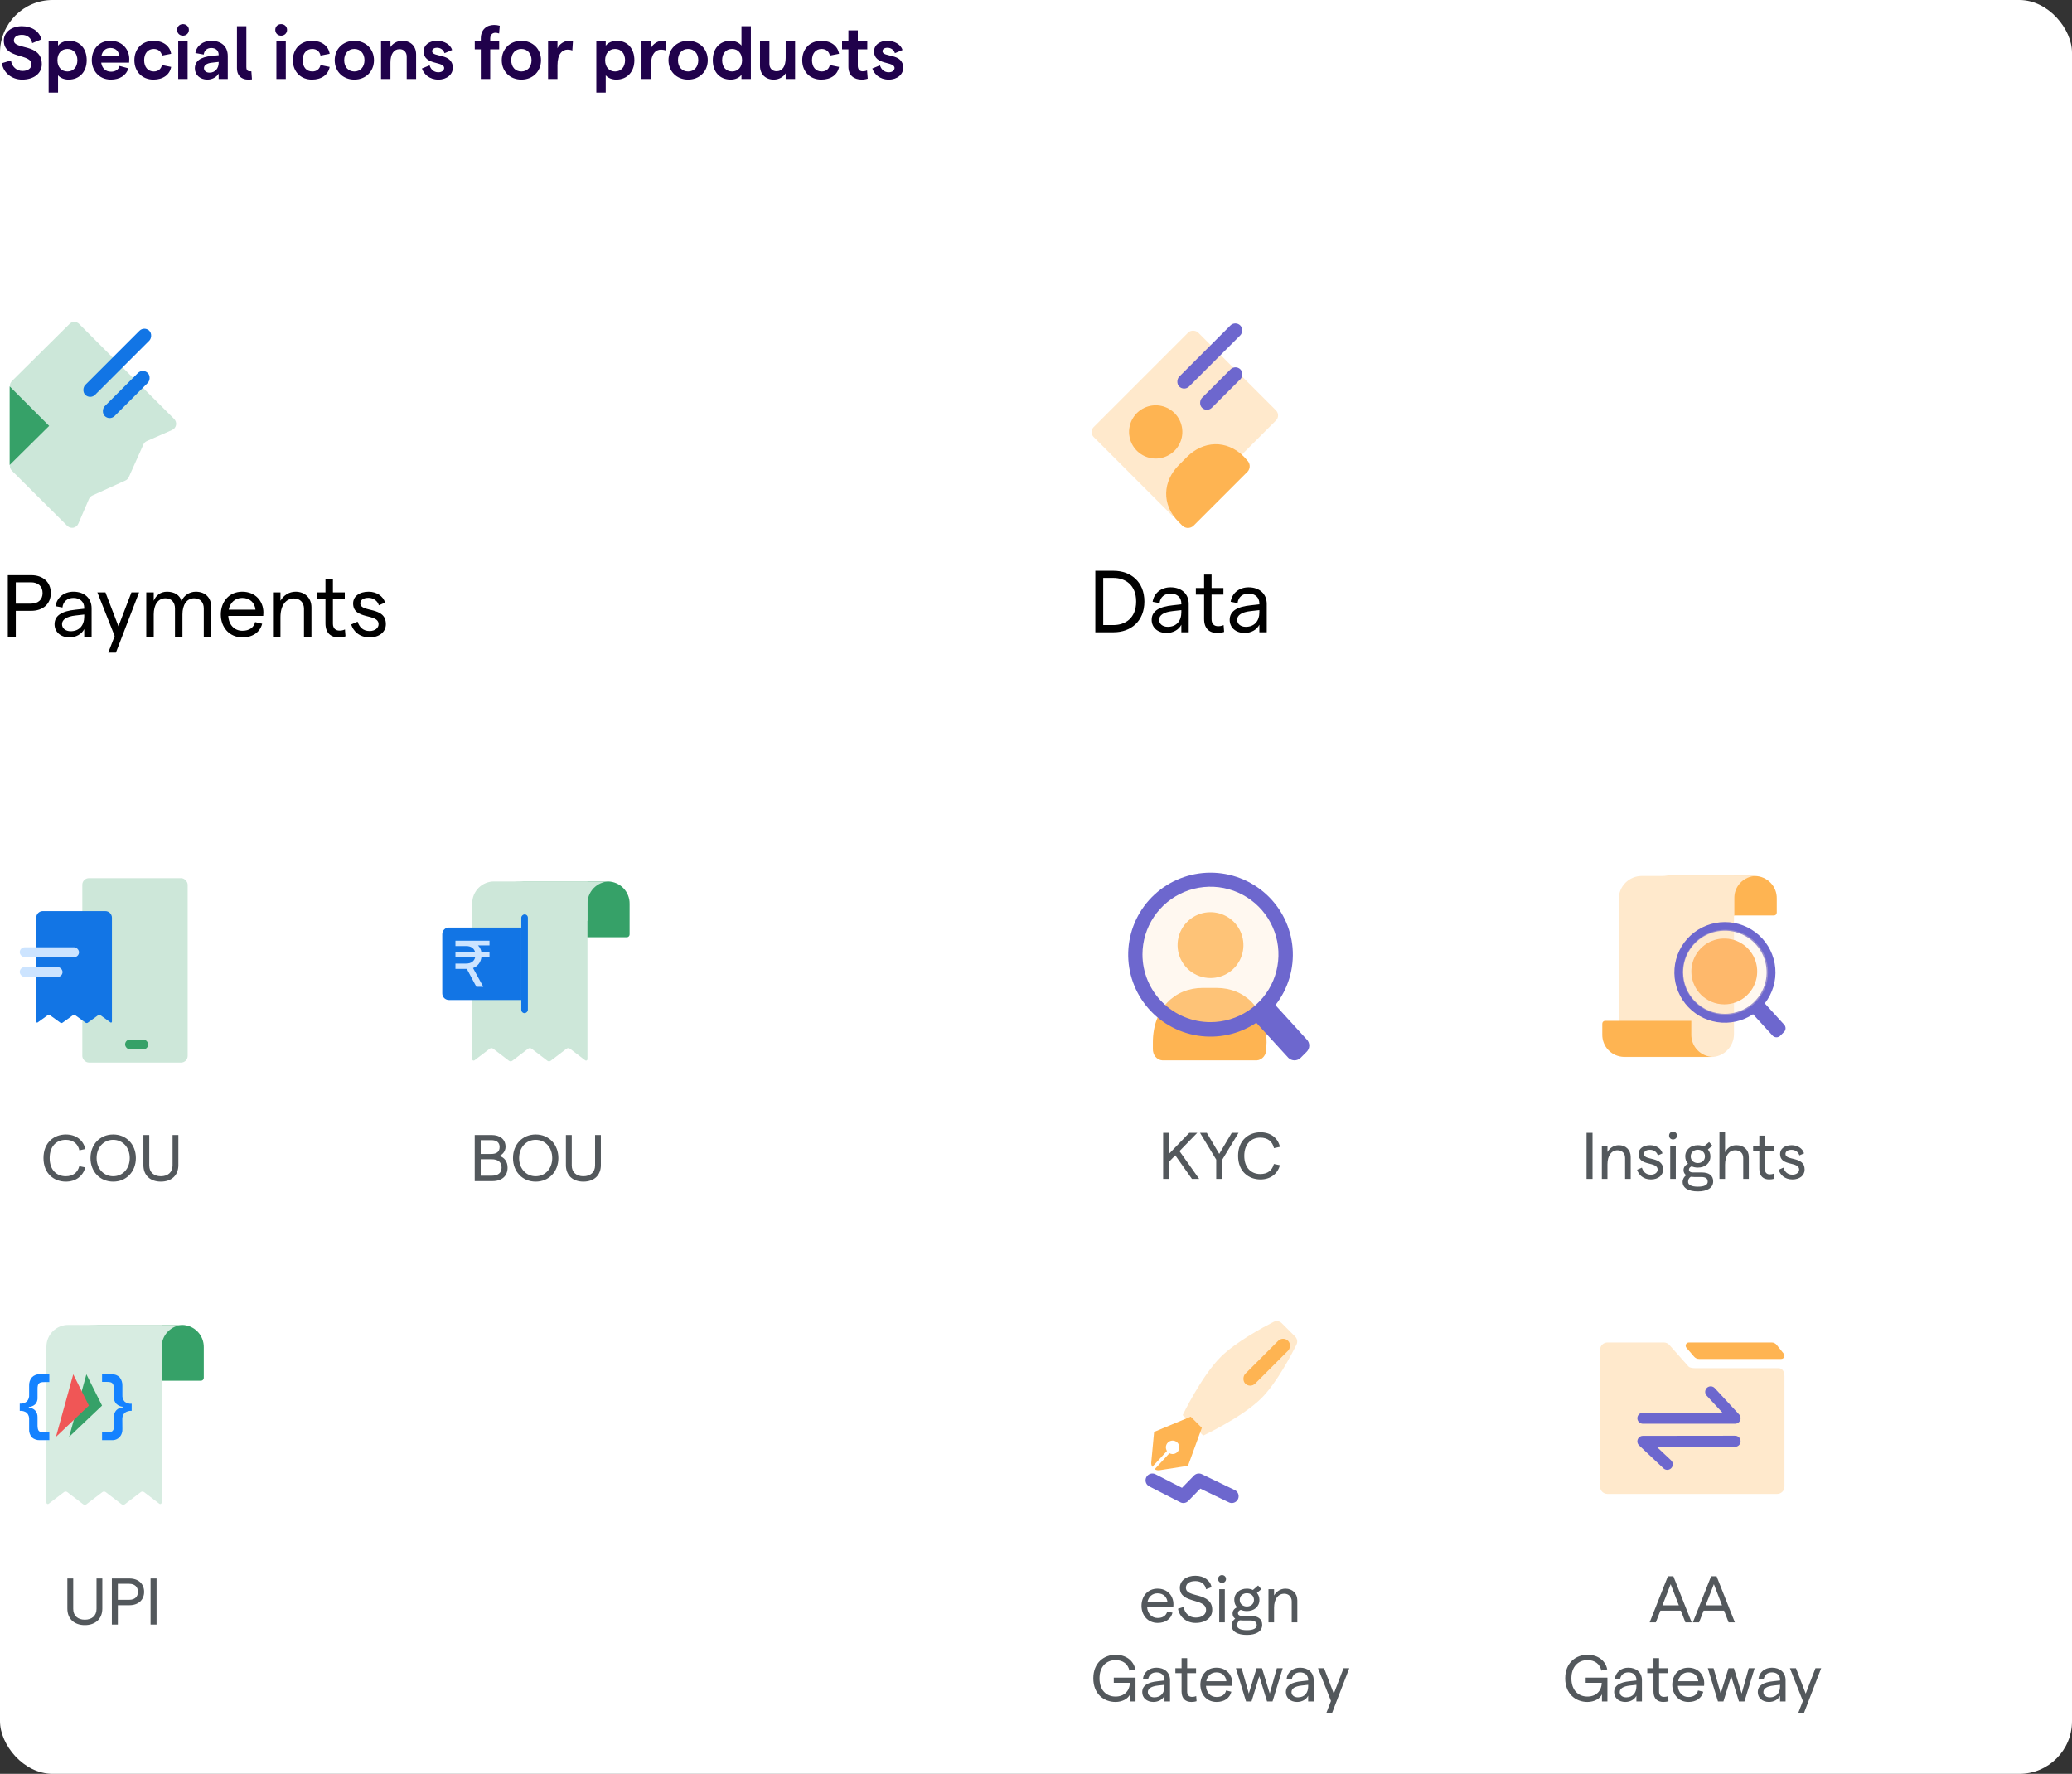 <svg width="472" height="404" viewBox="0 0 472 404" fill="none" xmlns="http://www.w3.org/2000/svg">
<rect x="0" y="0" width="472" height="404" fill="#333333" stroke="none"/>
<g clip-path="url(#clip0_429_18363)">
<rect width="472" height="404" rx="12" fill="white"/>
<path d="M5.032 18.136C2.686 18.136 0.731 16.555 0.442 14.396L2.499 13.767C2.686 15.195 3.791 16.164 5.117 16.164C6.358 16.164 7.174 15.569 7.174 14.668C7.174 12.101 0.867 13.546 0.867 9.228C0.867 7.324 2.652 5.964 4.998 5.964C7.259 5.964 9.044 7.171 9.418 8.973L7.344 9.823C7.106 8.667 6.239 7.936 4.998 7.936C3.859 7.936 3.162 8.429 3.162 9.228C3.162 11.387 9.52 9.789 9.52 14.617C9.52 16.725 7.718 18.136 5.032 18.136ZM11.081 21.094V9.432H13.223V10.418C13.699 9.755 14.634 9.296 15.773 9.296C18.238 9.296 19.751 11.098 19.751 13.716C19.751 16.334 18.136 18.136 15.62 18.136C14.634 18.136 13.716 17.762 13.223 17.15V21.094H11.081ZM15.365 16.283C16.725 16.283 17.626 15.263 17.626 13.716C17.626 12.169 16.725 11.149 15.365 11.149C13.988 11.149 13.087 12.169 13.087 13.716C13.087 15.263 13.988 16.283 15.365 16.283ZM29.449 13.427C29.449 13.733 29.432 14.107 29.415 14.277H23.057C23.244 15.569 24.077 16.334 25.301 16.334C26.304 16.334 27.018 15.858 27.239 15.025L29.245 15.569C28.769 17.184 27.273 18.136 25.267 18.136C22.428 18.136 20.915 15.943 20.915 13.716C20.915 11.489 22.309 9.296 25.148 9.296C28.038 9.296 29.449 11.438 29.449 13.427ZM23.108 12.713H27.154C27.052 11.693 26.389 10.928 25.148 10.928C24.094 10.928 23.346 11.557 23.108 12.713ZM34.962 18.136C32.395 18.136 30.61 16.334 30.61 13.716C30.61 11.098 32.395 9.296 34.962 9.296C37.155 9.296 38.702 10.435 38.991 12.254L36.9 12.662C36.747 11.761 36.033 11.149 35.03 11.149C33.704 11.149 32.837 12.152 32.837 13.716C32.837 15.28 33.704 16.283 35.03 16.283C36.033 16.283 36.696 15.739 36.9 14.821L38.991 15.246C38.668 17.048 37.121 18.136 34.962 18.136ZM41.669 8.123C40.904 8.123 40.343 7.545 40.343 6.797C40.343 6.066 40.904 5.488 41.669 5.488C42.452 5.488 43.029 6.066 43.029 6.797C43.029 7.545 42.452 8.123 41.669 8.123ZM40.599 18V9.432H42.74V18H40.599ZM48.113 9.296C50.357 9.296 51.887 10.503 51.887 12.781V18H49.813V16.759C49.337 17.592 48.3 18.136 47.246 18.136C45.563 18.136 44.39 17.048 44.39 15.586C44.39 13.903 45.665 13.002 48.215 12.73L49.813 12.577V12.492C49.813 11.523 49.15 10.928 48.113 10.928C47.178 10.928 46.515 11.506 46.413 12.424L44.509 12.084C44.781 10.384 46.294 9.296 48.113 9.296ZM47.722 16.555C49.048 16.555 49.813 15.552 49.813 14.294V14.107L48.181 14.294C47.042 14.43 46.464 14.906 46.464 15.518C46.464 16.113 46.94 16.555 47.722 16.555ZM57.396 18.085C55.492 18.374 53.979 17.626 53.979 15.518V5.964H56.121V15.246C56.121 16.215 56.563 16.266 57.26 16.249L57.396 18.085ZM64.032 8.123C63.267 8.123 62.706 7.545 62.706 6.797C62.706 6.066 63.267 5.488 64.032 5.488C64.814 5.488 65.392 6.066 65.392 6.797C65.392 7.545 64.814 8.123 64.032 8.123ZM62.961 18V9.432H65.103V18H62.961ZM71.071 18.136C68.504 18.136 66.719 16.334 66.719 13.716C66.719 11.098 68.504 9.296 71.071 9.296C73.264 9.296 74.811 10.435 75.1 12.254L73.009 12.662C72.856 11.761 72.142 11.149 71.139 11.149C69.813 11.149 68.946 12.152 68.946 13.716C68.946 15.28 69.813 16.283 71.139 16.283C72.142 16.283 72.805 15.739 73.009 14.821L75.1 15.246C74.777 17.048 73.23 18.136 71.071 18.136ZM80.719 18.136C78.118 18.136 76.248 16.266 76.248 13.716C76.248 11.166 78.118 9.296 80.719 9.296C83.32 9.296 85.19 11.166 85.19 13.716C85.19 16.266 83.32 18.136 80.719 18.136ZM80.719 16.283C82.096 16.283 83.031 15.246 83.031 13.716C83.031 12.186 82.096 11.149 80.719 11.149C79.325 11.149 78.407 12.186 78.407 13.716C78.407 15.246 79.325 16.283 80.719 16.283ZM86.801 18V9.432H88.943V10.724C89.487 9.891 90.456 9.296 91.663 9.296C93.533 9.296 94.791 10.52 94.791 12.39V18H92.649V12.9C92.649 11.897 92.02 11.2 91.017 11.2C89.708 11.2 88.943 12.322 88.943 14.243V18H86.801ZM99.853 18.136C97.779 18.136 96.538 16.861 96.113 15.603L97.864 14.889C98.119 15.756 98.782 16.47 99.853 16.47C100.652 16.47 101.179 16.045 101.179 15.501C101.179 13.886 96.504 14.94 96.504 11.693C96.504 10.35 97.677 9.296 99.547 9.296C101.213 9.296 102.624 10.146 102.998 11.387L101.264 12.118C101.026 11.302 100.278 10.877 99.581 10.877C98.901 10.877 98.442 11.166 98.442 11.659C98.442 13.172 103.151 11.965 103.151 15.467C103.151 16.946 101.825 18.136 99.853 18.136ZM109.529 18V11.234H108.152V9.432H109.529V8.769C109.529 6.763 110.821 5.675 112.555 5.675C112.997 5.675 113.439 5.743 113.847 5.862L113.694 7.63C113.405 7.511 113.116 7.46 112.844 7.46C112.13 7.46 111.671 7.97 111.671 8.769V9.432H113.711V11.234H111.671V18H109.529ZM118.77 18.136C116.169 18.136 114.299 16.266 114.299 13.716C114.299 11.166 116.169 9.296 118.77 9.296C121.371 9.296 123.241 11.166 123.241 13.716C123.241 16.266 121.371 18.136 118.77 18.136ZM118.77 16.283C120.147 16.283 121.082 15.246 121.082 13.716C121.082 12.186 120.147 11.149 118.77 11.149C117.376 11.149 116.458 12.186 116.458 13.716C116.458 15.246 117.376 16.283 118.77 16.283ZM130.376 11.506C130.07 11.37 129.662 11.302 129.288 11.302C128.081 11.302 126.993 12.305 126.993 14.855V18H124.851V9.432H126.993V10.996C127.418 10.027 128.54 9.296 129.577 9.296C129.883 9.296 130.257 9.347 130.512 9.432L130.376 11.506ZM135.842 21.094V9.432H137.984V10.418C138.46 9.755 139.395 9.296 140.534 9.296C142.999 9.296 144.512 11.098 144.512 13.716C144.512 16.334 142.897 18.136 140.381 18.136C139.395 18.136 138.477 17.762 137.984 17.15V21.094H135.842ZM140.126 16.283C141.486 16.283 142.387 15.263 142.387 13.716C142.387 12.169 141.486 11.149 140.126 11.149C138.749 11.149 137.848 12.169 137.848 13.716C137.848 15.263 138.749 16.283 140.126 16.283ZM151.66 11.506C151.354 11.37 150.946 11.302 150.572 11.302C149.365 11.302 148.277 12.305 148.277 14.855V18H146.135V9.432H148.277V10.996C148.702 10.027 149.824 9.296 150.861 9.296C151.167 9.296 151.541 9.347 151.796 9.432L151.66 11.506ZM156.754 18.136C154.153 18.136 152.283 16.266 152.283 13.716C152.283 11.166 154.153 9.296 156.754 9.296C159.355 9.296 161.225 11.166 161.225 13.716C161.225 16.266 159.355 18.136 156.754 18.136ZM156.754 16.283C158.131 16.283 159.066 15.246 159.066 13.716C159.066 12.186 158.131 11.149 156.754 11.149C155.36 11.149 154.442 12.186 154.442 13.716C154.442 15.246 155.36 16.283 156.754 16.283ZM166.457 18.136C163.89 18.136 162.377 16.334 162.377 13.716C162.377 11.098 163.89 9.296 166.423 9.296C167.494 9.296 168.412 9.738 168.905 10.384V5.964H171.047V18H168.905V17.014C168.48 17.694 167.528 18.136 166.457 18.136ZM166.763 16.283C168.14 16.283 169.041 15.263 169.041 13.716C169.041 12.169 168.14 11.149 166.763 11.149C165.403 11.149 164.502 12.169 164.502 13.716C164.502 15.263 165.403 16.283 166.763 16.283ZM181.119 9.432V18H178.977V16.708C178.433 17.541 177.464 18.136 176.257 18.136C174.404 18.136 173.129 16.912 173.129 15.042V9.432H175.271V14.532C175.271 15.535 175.9 16.232 176.903 16.232C178.229 16.232 178.977 15.11 178.977 13.189V9.432H181.119ZM187.099 18.136C184.532 18.136 182.747 16.334 182.747 13.716C182.747 11.098 184.532 9.296 187.099 9.296C189.292 9.296 190.839 10.435 191.128 12.254L189.037 12.662C188.884 11.761 188.17 11.149 187.167 11.149C185.841 11.149 184.974 12.152 184.974 13.716C184.974 15.28 185.841 16.283 187.167 16.283C188.17 16.283 188.833 15.739 189.037 14.821L191.128 15.246C190.805 17.048 189.258 18.136 187.099 18.136ZM197.669 17.915C197.244 18.068 196.785 18.136 196.292 18.136C194.558 18.136 193.266 17.201 193.266 15.195V11.234H191.821V9.432H193.266V6.916H195.408V9.432H197.567V11.234H195.408V14.991C195.408 15.807 195.85 16.249 196.513 16.249C196.836 16.249 197.21 16.198 197.516 16.045L197.669 17.915ZM202.451 18.136C200.377 18.136 199.136 16.861 198.711 15.603L200.462 14.889C200.717 15.756 201.38 16.47 202.451 16.47C203.25 16.47 203.777 16.045 203.777 15.501C203.777 13.886 199.102 14.94 199.102 11.693C199.102 10.35 200.275 9.296 202.145 9.296C203.811 9.296 205.222 10.146 205.596 11.387L203.862 12.118C203.624 11.302 202.876 10.877 202.179 10.877C201.499 10.877 201.04 11.166 201.04 11.659C201.04 13.172 205.749 11.965 205.749 15.467C205.749 16.946 204.423 18.136 202.451 18.136Z" fill="#20014B"/>
<g clip-path="url(#clip1_429_18363)">
<path d="M2.706 107.203C2.414 106.913 2.25 106.519 2.25 106.107L2.25 87.894C2.25 87.482 2.415 87.087 2.707 86.796L15.842 73.77C16.446 73.17 17.422 73.172 18.024 73.774L39.673 95.424C40.443 96.193 40.198 97.497 39.201 97.933L33.457 100.45C33.105 100.605 32.823 100.885 32.666 101.235L29.344 108.66C29.19 109.004 28.915 109.28 28.571 109.436L21.05 112.848C20.7 113.007 20.421 113.29 20.269 113.643L17.836 119.278C17.403 120.28 16.098 120.531 15.325 119.762L2.706 107.203Z" fill="#36A168" fill-opacity="0.25"/>
<g style="mix-blend-mode:multiply">
<path d="M2.202 97.653L2.202 87.999L11.202 96.999L2.202 105.903L2.202 97.653Z" fill="#36A168"/>
</g>
<g style="mix-blend-mode:multiply">
<rect x="32.891" y="74.205" width="3.175" height="20.64" rx="1.588" transform="rotate(45 32.891 74.205)" fill="#1275E5"/>
</g>
<g style="mix-blend-mode:multiply">
<rect x="32.538" y="83.83" width="3.175" height="13.86" rx="1.588" transform="rotate(45 32.538 83.83)" fill="#1275E5"/>
</g>
</g>
<path d="M1.78 145H3.6V139.12H7.1C9.82 139.12 11.58 137.52 11.58 135.06C11.58 132.6 9.82 131 7.1 131H1.78V145ZM3.6 137.48V132.62H7.04C8.7 132.62 9.7 133.54 9.7 135.06C9.7 136.58 8.7 137.48 7.04 137.48H3.6ZM16.73 134.76C14.61 134.76 12.95 136.06 12.65 138.06L14.23 138.36C14.37 137 15.35 136.18 16.73 136.18C18.21 136.18 19.19 137.06 19.19 138.44V138.64L17.23 138.86C14.01 139.18 12.43 140.24 12.43 142.18C12.43 143.92 13.81 145.16 15.83 145.16C17.29 145.16 18.61 144.44 19.19 143.28V145H20.87V138.54C20.87 136.2 19.17 134.76 16.73 134.76ZM16.09 143.76C14.93 143.76 14.13 143.1 14.13 142.16C14.13 141.1 15.19 140.4 17.23 140.18L19.19 139.96V140.44C19.19 142.46 18.05 143.76 16.09 143.76ZM29.942 134.92L26.982 142.64L24.022 134.92H22.182L26.122 144.86L24.662 148.64H26.402L31.682 134.92H29.942ZM33.321 145H35.021V139.94C35.021 137.8 35.961 136.26 37.681 136.26C39.081 136.26 39.861 137.2 39.861 138.58V145H41.561V139.94C41.561 137.8 42.501 136.26 44.221 136.26C45.641 136.26 46.421 137.2 46.421 138.58V145H48.121V138.24C48.121 136.12 46.761 134.76 44.601 134.76C43.081 134.76 41.881 135.68 41.341 136.88C40.981 135.52 39.701 134.76 38.061 134.76C36.521 134.76 35.521 135.62 35.021 136.82V134.92H33.321V145ZM60 139.5C60 136.9 58.16 134.76 55.18 134.76C52.14 134.76 50.3 137.1 50.3 139.96C50.3 142.82 52.2 145.16 55.22 145.16C57.54 145.16 59.22 144.02 59.72 142.06L58.12 141.68C57.82 142.94 56.76 143.66 55.22 143.66C53.4 143.66 52.12 142.32 52 140.28H59.96C59.98 140.1 60 139.74 60 139.5ZM52.1 138.86C52.44 137.18 53.6 136.18 55.18 136.18C56.96 136.18 58.04 137.32 58.2 138.86H52.1ZM62.189 145H63.889V140.58C63.889 137.92 65.089 136.3 66.969 136.3C68.389 136.3 69.249 137.28 69.249 138.64V145H70.949V138.32C70.949 136.18 69.449 134.76 67.349 134.76C65.809 134.76 64.589 135.62 63.889 136.82V134.92H62.189V145ZM78.701 144.92L78.581 143.36C78.181 143.56 77.721 143.62 77.321 143.62C76.441 143.62 75.841 143.1 75.841 142.04V136.42H78.541V134.92H75.841V131.86H74.141V134.92H72.261V136.42H74.141V141.98C74.141 144.2 75.401 145.16 77.121 145.16C77.661 145.16 78.201 145.1 78.701 144.92ZM84.201 145.16C86.421 145.16 87.901 143.92 87.901 142.16C87.921 138 82.081 139.58 82.081 137.42C82.081 136.62 82.801 136.16 83.941 136.16C85.021 136.16 86.021 136.82 86.301 137.86L87.721 137.24C87.301 135.76 85.761 134.76 83.981 134.76C81.821 134.76 80.441 135.84 80.441 137.44C80.441 141.26 86.241 139.6 86.241 142.18C86.241 143 85.441 143.72 84.201 143.72C82.641 143.72 81.841 142.76 81.461 141.58L80.001 142.22C80.441 143.64 81.761 145.16 84.201 145.16Z" fill="black"/>
<rect width="48" height="48" transform="translate(1.5 197)" fill="white"/>
<rect x="18.75" y="200" width="24" height="42" rx="1.5" fill="#CDE7D9"/>
<rect x="28.5" y="236.75" width="5.25" height="2.25" rx="1.125" fill="#36A168"/>
<g style="mix-blend-mode:multiply">
<path fill-rule="evenodd" clip-rule="evenodd" d="M11.536 207.503H24C24.828 207.503 25.5 208.175 25.5 209.003V232.703C25.5 232.74 25.489 232.776 25.469 232.807C25.448 232.839 25.419 232.864 25.384 232.881C25.349 232.897 25.31 232.904 25.271 232.901C25.232 232.898 25.195 232.884 25.163 232.862L22.879 231.212C22.806 231.16 22.716 231.131 22.624 231.131C22.532 231.131 22.443 231.16 22.37 231.212L20.005 232.922C19.932 232.974 19.843 233.003 19.751 233.003C19.659 233.003 19.569 232.974 19.496 232.922L17.132 231.212C17.058 231.159 16.968 231.13 16.875 231.13C16.782 231.13 16.692 231.159 16.618 231.212L14.254 232.922C14.181 232.974 14.091 233.003 13.999 233.003C13.907 233.003 13.818 232.974 13.745 232.922L11.38 231.212C11.307 231.16 11.218 231.131 11.126 231.131C11.034 231.131 10.944 231.16 10.871 231.212L8.587 232.862C8.555 232.884 8.518 232.898 8.479 232.901C8.44 232.904 8.401 232.897 8.366 232.881C8.331 232.864 8.302 232.839 8.281 232.807C8.261 232.776 8.25 232.74 8.25 232.703V210.563C8.253 210.21 8.254 209.593 8.253 209.004C8.252 208.175 8.922 207.501 9.751 207.5C10.418 207.5 11.14 207.5 11.536 207.503Z" fill="#1275E5"/>
</g>
<rect x="4.5" y="215.75" width="13.5" height="2.25" rx="1.125" fill="#CCE4FF"/>
<rect x="4.5" y="220.25" width="9.75" height="2.25" rx="1.125" fill="#CCE4FF"/>
<path d="M15.007 269.12C12.367 269.12 9.906 267.365 9.906 263.75C9.906 260.135 12.382 258.38 15.007 258.38C17.302 258.38 18.997 259.67 19.431 261.695L18.081 261.995C17.752 260.48 16.627 259.595 14.992 259.595C12.861 259.595 11.316 261.065 11.316 263.75C11.316 266.435 12.861 267.89 14.992 267.89C16.627 267.89 17.692 267.05 18.067 265.595L19.431 265.88C18.907 267.86 17.271 269.12 15.007 269.12ZM25.79 269.12C22.79 269.12 20.614 266.87 20.614 263.75C20.614 260.63 22.79 258.38 25.79 258.38C28.774 258.38 30.95 260.63 30.95 263.75C30.95 266.87 28.774 269.12 25.79 269.12ZM25.774 267.89C27.98 267.89 29.555 266.15 29.555 263.75C29.555 261.35 27.98 259.595 25.774 259.595C23.599 259.595 22.009 261.35 22.009 263.75C22.009 266.15 23.599 267.89 25.774 267.89ZM36.642 269.12C34.257 269.12 32.667 267.71 32.667 265.37V258.5H34.002V265.445C34.002 266.975 35.052 267.89 36.642 267.89C38.247 267.89 39.312 266.975 39.312 265.445V258.5H40.632V265.37C40.632 267.71 39.042 269.12 36.642 269.12Z" fill="#53585C"/>
<g style="mix-blend-mode:multiply">
<path fill-rule="evenodd" clip-rule="evenodd" d="M123.143 205.872V213.463H142.783C142.953 213.463 143.116 213.395 143.236 213.275C143.356 213.155 143.423 212.993 143.423 212.823V205.872C143.437 205.213 143.32 204.557 143.081 203.943C142.841 203.329 142.483 202.768 142.026 202.293C141.569 201.817 141.024 201.436 140.42 201.172C139.816 200.907 139.166 200.764 138.507 200.751H118.227C118.886 200.764 119.536 200.907 120.14 201.172C120.743 201.436 121.289 201.817 121.746 202.293C122.202 202.768 122.561 203.329 122.8 203.943C123.04 204.557 123.157 205.213 123.143 205.872Z" fill="#36A168"/>
</g>
<path fill-rule="evenodd" clip-rule="evenodd" d="M133.822 205.872V209.713H113.978C113.808 209.713 113.646 209.645 113.525 209.525C113.405 209.405 113.338 209.243 113.338 209.073V205.872C113.324 205.213 113.441 204.557 113.681 203.943C113.92 203.329 114.279 202.768 114.735 202.293C115.192 201.817 115.738 201.436 116.341 201.172C116.945 200.907 117.595 200.764 118.254 200.751H138.738C138.079 200.764 137.429 200.907 136.825 201.172C136.222 201.436 135.676 201.817 135.219 202.293C134.763 202.768 134.404 203.329 134.165 203.943C133.925 204.557 133.808 205.213 133.822 205.872Z" fill="#CDE7D9"/>
<path fill-rule="evenodd" clip-rule="evenodd" d="M112.574 200.751H133.821V241.236C133.821 241.296 133.804 241.354 133.773 241.404C133.742 241.455 133.697 241.496 133.644 241.523C133.591 241.549 133.531 241.56 133.472 241.555C133.413 241.55 133.356 241.528 133.309 241.492L129.833 238.842C129.721 238.757 129.585 238.712 129.445 238.712C129.305 238.712 129.169 238.757 129.058 238.842L125.46 241.588C125.349 241.673 125.213 241.719 125.073 241.719C124.933 241.719 124.797 241.673 124.686 241.588L121.088 238.842C120.976 238.756 120.839 238.709 120.698 238.709C120.556 238.709 120.419 238.756 120.307 238.842L116.709 241.588C116.598 241.673 116.462 241.719 116.322 241.719C116.182 241.719 116.046 241.673 115.935 241.588L112.337 238.842C112.226 238.757 112.09 238.712 111.95 238.712C111.81 238.712 111.674 238.757 111.562 238.842L108.086 241.492C108.039 241.528 107.982 241.55 107.923 241.555C107.864 241.56 107.804 241.549 107.751 241.523C107.698 241.496 107.653 241.455 107.622 241.404C107.591 241.354 107.574 241.296 107.574 241.236V205.667C107.586 204.353 108.119 203.096 109.057 202.175C109.994 201.253 111.259 200.741 112.574 200.751Z" fill="#CDE7D9"/>
<g style="mix-blend-mode:multiply">
<path d="M118.75 211.25L102.25 211.25C101.422 211.25 100.75 211.922 100.75 212.75L100.75 226.25C100.75 227.078 101.422 227.75 102.25 227.75L118.75 227.75L118.75 211.25Z" fill="#1275E5"/>
</g>
<rect x="118.75" y="230.75" width="22.5" height="1.5" rx="0.75" transform="rotate(-90 118.75 230.75)" fill="#1275E5"/>
<path d="M111.505 214.25H103.75V215.465H106.195C107.335 215.465 108.055 216.02 108.25 216.935H103.75V218H108.25C108.055 218.915 107.32 219.455 106.195 219.455H103.75V220.67H106.345L108.52 224.75H110.095L107.755 220.475C108.805 220.1 109.51 219.185 109.675 218H111.505V216.935H109.675C109.585 216.29 109.33 215.75 108.88 215.315H111.505V214.25Z" fill="#CCE4FF"/>
<path d="M108.141 269V258.5H111.951C113.931 258.5 115.161 259.49 115.161 261.2C115.161 262.175 114.486 262.955 113.781 263.255C114.846 263.63 115.626 264.47 115.626 265.94C115.626 267.83 114.336 269 112.176 269H108.141ZM109.506 262.82H111.891C113.136 262.82 113.811 262.295 113.811 261.245C113.811 260.195 113.136 259.67 111.891 259.67H109.506V262.82ZM109.506 267.77H111.951C113.481 267.77 114.261 267.125 114.261 265.91C114.261 264.68 113.481 264.02 111.951 264.02H109.506V267.77ZM122.035 269.12C119.035 269.12 116.86 266.87 116.86 263.75C116.86 260.63 119.035 258.38 122.035 258.38C125.02 258.38 127.195 260.63 127.195 263.75C127.195 266.87 125.02 269.12 122.035 269.12ZM122.02 267.89C124.225 267.89 125.8 266.15 125.8 263.75C125.8 261.35 124.225 259.595 122.02 259.595C119.845 259.595 118.255 261.35 118.255 263.75C118.255 266.15 119.845 267.89 122.02 267.89ZM132.887 269.12C130.502 269.12 128.912 267.71 128.912 265.37V258.5H130.247V265.445C130.247 266.975 131.297 267.89 132.887 267.89C134.492 267.89 135.557 266.975 135.557 265.445V258.5H136.877V265.37C136.877 267.71 135.287 269.12 132.887 269.12Z" fill="#53585C"/>
<rect width="48" height="48" transform="translate(1.5 298)" fill="white"/>
<path fill-rule="evenodd" clip-rule="evenodd" d="M26.143 306.871V314.462H45.783C45.953 314.462 46.116 314.395 46.236 314.275C46.356 314.155 46.423 313.992 46.423 313.822V306.871C46.437 306.212 46.32 305.557 46.081 304.943C45.841 304.329 45.483 303.768 45.026 303.292C44.569 302.817 44.024 302.436 43.42 302.171C42.816 301.906 42.166 301.763 41.507 301.75H21.227C21.886 301.763 22.536 301.906 23.14 302.171C23.743 302.436 24.289 302.817 24.746 303.292C25.202 303.768 25.561 304.329 25.8 304.943C26.04 305.557 26.157 306.212 26.143 306.871Z" fill="#36A168"/>
<path fill-rule="evenodd" clip-rule="evenodd" d="M36.822 306.871V310.712H16.978C16.808 310.712 16.646 310.645 16.526 310.525C16.405 310.405 16.338 310.242 16.338 310.072V306.871C16.324 306.212 16.441 305.557 16.68 304.943C16.92 304.329 17.279 303.768 17.735 303.292C18.192 302.817 18.738 302.436 19.341 302.171C19.945 301.906 20.595 301.763 21.254 301.75H41.738C41.079 301.763 40.429 301.906 39.825 302.171C39.221 302.436 38.676 302.817 38.219 303.292C37.763 303.768 37.404 304.329 37.164 304.943C36.925 305.557 36.808 306.212 36.822 306.871Z" fill="#D7ECE1"/>
<path fill-rule="evenodd" clip-rule="evenodd" d="M15.574 301.75H36.821V342.235C36.821 342.295 36.804 342.353 36.773 342.404C36.742 342.454 36.697 342.495 36.644 342.522C36.591 342.548 36.531 342.56 36.472 342.554C36.413 342.549 36.356 342.527 36.309 342.492L32.833 339.841C32.721 339.757 32.585 339.711 32.445 339.711C32.305 339.711 32.169 339.757 32.058 339.841L28.46 342.588C28.349 342.672 28.213 342.718 28.073 342.718C27.933 342.718 27.797 342.672 27.686 342.588L24.088 339.841C23.976 339.755 23.839 339.708 23.697 339.708C23.556 339.708 23.419 339.755 23.307 339.841L19.709 342.588C19.598 342.672 19.462 342.718 19.322 342.718C19.182 342.718 19.046 342.672 18.935 342.588L15.337 339.841C15.226 339.757 15.09 339.711 14.95 339.711C14.81 339.711 14.674 339.757 14.562 339.841L11.086 342.492C11.039 342.527 10.982 342.549 10.923 342.554C10.864 342.56 10.804 342.548 10.751 342.522C10.698 342.495 10.653 342.454 10.622 342.404C10.591 342.353 10.574 342.295 10.574 342.235V306.667C10.586 305.352 11.119 304.096 12.057 303.174C12.994 302.252 14.259 301.74 15.574 301.75Z" fill="#D7ECE1"/>
<path d="M6.636 323.393C6.67 323.093 6.638 322.789 6.543 322.505C6.447 322.22 6.29 321.962 6.084 321.75C5.617 321.426 5.059 321.275 4.5 321.319V319.682C5.067 319.725 5.631 319.557 6.09 319.208C6.287 319.011 6.437 318.77 6.528 318.502C6.624 318.237 6.661 317.953 6.636 317.671V315.635C6.593 314.941 6.808 314.257 7.236 313.724C7.467 313.476 7.748 313.284 8.058 313.162C8.367 313.035 8.699 312.982 9.03 313.005H11.25V314.773H10.098C9.849 314.766 9.599 314.787 9.354 314.835C9.175 314.869 9.009 314.953 8.874 315.079C8.742 315.21 8.652 315.38 8.616 315.566C8.561 315.841 8.539 316.123 8.55 316.403V318.277C8.575 318.565 8.538 318.855 8.442 319.127C8.347 319.396 8.198 319.641 8.004 319.845C7.602 320.202 7.098 320.41 6.57 320.438V320.594C7.103 320.617 7.609 320.839 7.998 321.219C8.185 321.432 8.332 321.68 8.43 321.95C8.52 322.223 8.561 322.511 8.55 322.799V324.636C8.542 324.909 8.571 325.182 8.634 325.448C8.665 325.634 8.754 325.805 8.886 325.935C9.022 326.063 9.191 326.148 9.372 326.178C9.619 326.224 9.871 326.245 10.122 326.241H11.25V327.996H9.03C8.714 328.015 8.397 327.966 8.1 327.852C7.792 327.753 7.506 327.589 7.26 327.371C7.033 327.109 6.862 326.801 6.756 326.466C6.647 326.128 6.607 325.771 6.636 325.416V323.393Z" fill="white"/>
<g style="mix-blend-mode:multiply">
<path d="M6.636 323.393C6.67 323.093 6.638 322.789 6.543 322.505C6.447 322.22 6.29 321.962 6.084 321.75C5.617 321.426 5.059 321.275 4.5 321.319V319.682C5.067 319.725 5.631 319.557 6.09 319.208C6.287 319.011 6.437 318.77 6.528 318.502C6.624 318.237 6.661 317.953 6.636 317.671V315.635C6.593 314.941 6.808 314.257 7.236 313.724C7.467 313.476 7.748 313.284 8.058 313.162C8.367 313.035 8.699 312.982 9.03 313.005H11.25V314.773H10.098C9.849 314.766 9.599 314.787 9.354 314.835C9.175 314.869 9.009 314.953 8.874 315.079C8.742 315.21 8.652 315.38 8.616 315.566C8.561 315.841 8.539 316.123 8.55 316.403V318.277C8.575 318.565 8.538 318.855 8.442 319.127C8.347 319.396 8.198 319.641 8.004 319.845C7.602 320.202 7.098 320.41 6.57 320.438V320.594C7.103 320.617 7.609 320.839 7.998 321.219C8.185 321.432 8.332 321.68 8.43 321.95C8.52 322.223 8.561 322.511 8.55 322.799V324.636C8.542 324.909 8.571 325.182 8.634 325.448C8.665 325.634 8.754 325.805 8.886 325.935C9.022 326.063 9.191 326.148 9.372 326.178C9.619 326.224 9.871 326.245 10.122 326.241H11.25V327.996H9.03C8.714 328.015 8.397 327.966 8.1 327.852C7.792 327.753 7.506 327.589 7.26 327.371C7.033 327.109 6.862 326.801 6.756 326.466C6.647 326.128 6.607 325.771 6.636 325.416V323.393Z" fill="#1482FF"/>
</g>
<g style="mix-blend-mode:multiply">
<path d="M27.882 325.383C27.907 325.734 27.864 326.086 27.756 326.42C27.6 326.908 27.291 327.328 26.879 327.613C26.467 327.899 25.975 328.032 25.482 327.993H23.25V326.213H24.402C24.653 326.218 24.904 326.197 25.152 326.151C25.333 326.12 25.502 326.036 25.638 325.907C25.77 325.777 25.86 325.607 25.896 325.42C25.95 325.154 25.968 324.88 25.95 324.608V322.772C25.933 322.479 25.974 322.186 26.07 321.91C26.164 321.637 26.311 321.386 26.502 321.173C26.899 320.78 27.424 320.557 27.972 320.549V320.393C27.443 320.355 26.941 320.135 26.544 319.768C26.345 319.569 26.19 319.329 26.088 319.062C25.983 318.795 25.936 318.507 25.95 318.219V316.346C25.956 316.072 25.926 315.799 25.86 315.534C25.818 315.347 25.727 315.176 25.596 315.04C25.462 314.917 25.298 314.833 25.122 314.797C24.88 314.754 24.635 314.733 24.39 314.734H23.25V313.004H25.482C25.812 312.984 26.143 313.035 26.454 313.154C26.765 313.28 27.047 313.471 27.282 313.716C27.703 314.254 27.917 314.935 27.882 315.627V317.688C27.859 317.972 27.893 318.257 27.984 318.525C28.074 318.799 28.224 319.047 28.422 319.25C28.88 319.59 29.439 319.751 30 319.706V321.317C29.439 321.279 28.881 321.437 28.416 321.767C28.211 321.975 28.055 322.229 27.96 322.51C27.866 322.792 27.833 323.093 27.864 323.391L27.882 325.383Z" fill="#1482FF"/>
</g>
<path d="M19.682 313L23.25 320.126L15.75 327.25L19.682 313Z" fill="#36A168"/>
<path d="M16.686 313L20.25 320.126L12.75 327.25L16.686 313Z" fill="#F05656"/>
<path d="M19.32 370.12C16.935 370.12 15.345 368.71 15.345 366.37V359.5H16.68V366.445C16.68 367.975 17.73 368.89 19.32 368.89C20.925 368.89 21.99 367.975 21.99 366.445V359.5H23.31V366.37C23.31 368.71 21.72 370.12 19.32 370.12ZM25.482 370V359.5H29.472C31.512 359.5 32.832 360.7 32.832 362.545C32.832 364.39 31.512 365.59 29.472 365.59H26.847V370H25.482ZM26.847 364.36H29.427C30.672 364.36 31.422 363.685 31.422 362.545C31.422 361.405 30.672 360.715 29.427 360.715H26.847V364.36ZM34.3 370V359.5H35.665V370H34.3Z" fill="#53585C"/>
<g clip-path="url(#clip2_429_18363)">
<rect x="248" y="98.4" width="33.659" height="28.304" rx="1.617" transform="rotate(-45 248 98.4)" fill="#FFE9CC"/>
<g style="mix-blend-mode:multiply">
<g style="mix-blend-mode:multiply">
<path d="M267.558 102.658C268.409 101.811 268.989 100.729 269.223 99.552C269.457 98.374 269.335 97.153 268.872 96.044C268.41 94.939 267.632 93.994 266.634 93.33C265.637 92.665 264.465 92.311 263.267 92.311C262.069 92.31 260.898 92.665 259.901 93.328C258.903 93.992 258.125 94.936 257.663 96.042C257.125 97.339 257.052 98.782 257.459 100.127C257.866 101.471 258.727 102.633 259.895 103.413C261.063 104.194 262.465 104.546 263.862 104.408C265.26 104.27 266.566 103.651 267.558 102.658Z" fill="#FEB452"/>
</g>
</g>
<g style="mix-blend-mode:multiply">
<g style="mix-blend-mode:multiply">
<path d="M284.079 104.819C284.258 104.983 284.404 105.18 284.507 105.397C284.611 105.615 284.669 105.847 284.679 106.081C284.698 106.572 284.538 107.038 284.228 107.392L271.857 119.764C271.502 120.084 271.032 120.253 270.534 120.239C270.299 120.227 270.065 120.167 269.846 120.064C269.627 119.961 269.427 119.816 269.259 119.638L268.504 118.883C264.484 114.863 264.911 109.554 268.548 105.917L270.405 104.06C274.018 100.447 279.351 99.996 283.371 104.016L284.079 104.819Z" fill="#FEB452"/>
</g>
</g>
<g style="mix-blend-mode:multiply">
<rect x="281.412" y="73" width="3.175" height="19.675" rx="1.588" transform="rotate(45 281.412 73)" fill="#6D67CE"/>
</g>
<g style="mix-blend-mode:multiply">
<rect x="281.436" y="82.998" width="3.175" height="12.367" rx="1.588" transform="rotate(45 281.436 82.998)" fill="#6D67CE"/>
</g>
</g>
<path d="M249.513 144V130H253.673C257.593 130 260.693 132.5 260.693 137C260.693 141.5 257.593 144 253.673 144H249.513ZM251.313 142.36H253.613C256.313 142.36 258.813 140.82 258.813 137C258.813 133.18 256.313 131.62 253.613 131.62H251.313V142.36ZM266.65 133.76C269.09 133.76 270.79 135.2 270.79 137.54V144H269.11V142.28C268.53 143.44 267.21 144.16 265.75 144.16C263.73 144.16 262.35 142.92 262.35 141.18C262.35 139.24 263.93 138.18 267.15 137.86L269.11 137.64V137.44C269.11 136.06 268.13 135.18 266.65 135.18C265.27 135.18 264.29 136 264.15 137.36L262.57 137.06C262.87 135.06 264.53 133.76 266.65 133.76ZM266.01 142.76C267.97 142.76 269.11 141.46 269.11 139.44V138.96L267.15 139.18C265.11 139.4 264.05 140.1 264.05 141.16C264.05 142.1 264.85 142.76 266.01 142.76ZM278.855 143.92C278.355 144.1 277.815 144.16 277.275 144.16C275.555 144.16 274.295 143.2 274.295 140.98V135.42H272.415V133.92H274.295V130.86H275.995V133.92H278.695V135.42H275.995V141.04C275.995 142.1 276.595 142.62 277.475 142.62C277.875 142.62 278.335 142.56 278.735 142.36L278.855 143.92ZM284.423 133.76C286.863 133.76 288.563 135.2 288.563 137.54V144H286.883V142.28C286.303 143.44 284.983 144.16 283.523 144.16C281.503 144.16 280.123 142.92 280.123 141.18C280.123 139.24 281.703 138.18 284.923 137.86L286.883 137.64V137.44C286.883 136.06 285.903 135.18 284.423 135.18C283.043 135.18 282.063 136 281.923 137.36L280.343 137.06C280.643 135.06 282.303 133.76 284.423 133.76ZM283.783 142.76C285.743 142.76 286.883 141.46 286.883 139.44V138.96L284.923 139.18C282.883 139.4 281.823 140.1 281.823 141.16C281.823 142.1 282.623 142.76 283.783 142.76Z" fill="black"/>
<g clip-path="url(#clip3_429_18363)">
<rect width="48" height="48" transform="translate(254 196.5)" fill="white"/>
<g style="mix-blend-mode:multiply">
<g style="mix-blend-mode:multiply">
<g style="mix-blend-mode:multiply">
<path d="M275.755 222.75C277.24 222.753 278.692 222.314 279.927 221.489C281.161 220.664 282.122 219.49 282.687 218.116C283.25 216.745 283.395 215.239 283.103 213.786C282.812 212.333 282.098 210.998 281.05 209.95C280.003 208.903 278.669 208.188 277.217 207.897C275.764 207.605 274.258 207.75 272.888 208.313C271.283 208.976 269.958 210.175 269.138 211.706C268.318 213.238 268.055 215.006 268.394 216.71C268.732 218.414 269.651 219.947 270.994 221.049C272.336 222.15 274.019 222.751 275.755 222.75Z" fill="#FEB452"/>
</g>
</g>
<g style="mix-blend-mode:multiply">
<g style="mix-blend-mode:multiply">
<path d="M288.439 238.881C288.452 239.211 288.408 239.541 288.309 239.85C288.209 240.158 288.057 240.438 287.862 240.672C287.452 241.163 286.906 241.458 286.327 241.5H264.778C264.191 241.467 263.634 241.177 263.213 240.685C263.019 240.447 262.866 240.165 262.766 239.855C262.665 239.545 262.617 239.213 262.625 238.881V237.429C262.625 229.695 267.621 225 273.956 225H277.191C283.484 225 288.522 229.695 288.522 237.429L288.439 238.881Z" fill="#FEB452"/>
</g>
</g>
</g>
<g style="mix-blend-mode:multiply" opacity="0.3">
<path d="M275.913 233.141C284.659 233.141 291.749 226.082 291.749 217.374C291.749 208.666 284.659 201.606 275.913 201.606C267.167 201.606 260.077 208.666 260.077 217.374C260.077 226.082 267.167 233.141 275.913 233.141Z" fill="#FFE9CC"/>
</g>
<g style="mix-blend-mode:multiply">
<path d="M297.679 236.753L290.542 228.914C293.444 225.212 294.838 220.558 294.448 215.878C294.057 211.199 291.91 206.837 288.435 203.663C284.959 200.489 280.41 198.735 275.694 198.75C270.978 198.766 266.441 200.55 262.986 203.747C259.532 206.944 257.414 211.319 257.055 216.001C256.695 220.683 258.12 225.328 261.047 229.011C263.973 232.694 268.185 235.143 272.844 235.872C277.503 236.601 282.267 235.556 286.187 232.945L293.483 240.922C293.667 241.105 293.885 241.251 294.125 241.35C294.365 241.449 294.623 241.5 294.883 241.5C295.143 241.5 295.401 241.449 295.641 241.35C295.882 241.251 296.1 241.105 296.284 240.922L297.679 239.523C298.045 239.154 298.25 238.656 298.25 238.138C298.25 237.62 298.045 237.122 297.679 236.753ZM260.255 217.374C260.255 214.324 261.164 211.342 262.866 208.806C264.568 206.27 266.987 204.293 269.817 203.126C272.648 201.959 275.762 201.653 278.767 202.248C281.771 202.843 284.531 204.312 286.698 206.469C288.864 208.626 290.339 211.374 290.937 214.366C291.535 217.357 291.228 220.458 290.056 223.276C288.883 226.094 286.898 228.503 284.351 230.198C281.803 231.892 278.808 232.797 275.745 232.797C271.637 232.797 267.697 231.172 264.792 228.28C261.887 225.387 260.255 221.465 260.255 217.374Z" fill="#6D67CE"/>
</g>
</g>
<path d="M271.522 268.5L267.727 263.13L266.332 264.57V268.5H264.967V258H266.332V262.755L270.922 258H272.737L268.687 262.17L273.172 268.5H271.522ZM277.055 268.5V264.105L273.365 258H274.91L277.745 262.8L280.595 258H282.14L278.435 264.105V268.5H277.055ZM287.135 268.62C284.495 268.62 282.035 266.865 282.035 263.25C282.035 259.635 284.51 257.88 287.135 257.88C289.43 257.88 291.125 259.17 291.56 261.195L290.21 261.495C289.88 259.98 288.755 259.095 287.12 259.095C284.99 259.095 283.445 260.565 283.445 263.25C283.445 265.935 284.99 267.39 287.12 267.39C288.755 267.39 289.82 266.55 290.195 265.095L291.56 265.38C291.035 267.36 289.4 268.62 287.135 268.62Z" fill="#53585C"/>
<rect width="48" height="48" transform="translate(362 196.5)" fill="white"/>
<g style="mix-blend-mode:multiply">
<path fill-rule="evenodd" clip-rule="evenodd" d="M384.225 204.636V208.5H404.101C404.273 208.5 404.438 208.432 404.559 208.312C404.681 208.192 404.749 208.028 404.749 207.858V204.636C404.763 203.975 404.645 203.318 404.402 202.702C404.16 202.086 403.797 201.524 403.335 201.047C402.873 200.57 402.321 200.188 401.709 199.922C401.098 199.657 400.441 199.513 399.774 199.5H379.25C379.917 199.513 380.575 199.657 381.186 199.922C381.797 200.188 382.349 200.57 382.811 201.047C383.273 201.524 383.636 202.086 383.879 202.702C384.121 203.318 384.239 203.975 384.225 204.636Z" fill="#FEB452"/>
</g>
<path fill-rule="evenodd" clip-rule="evenodd" d="M395.072 204.622V208.463H375.229C375.059 208.463 374.896 208.395 374.776 208.275C374.656 208.155 374.588 207.993 374.588 207.823V204.622C374.575 203.963 374.691 203.307 374.931 202.693C375.171 202.079 375.529 201.518 375.986 201.043C376.442 200.567 376.988 200.186 377.592 199.922C378.196 199.657 378.846 199.514 379.505 199.501H399.989C399.33 199.514 398.68 199.657 398.076 199.922C397.472 200.186 396.926 200.567 396.47 201.043C396.013 201.518 395.655 202.079 395.415 202.693C395.175 203.307 395.059 203.963 395.072 204.622Z" fill="#FFE9CC"/>
<path d="M368.75 204.75C368.75 201.851 371.101 199.5 374 199.5H395V235.5C395 238.399 392.649 240.75 389.75 240.75H370.25C369.422 240.75 368.75 240.078 368.75 239.25V204.75Z" fill="#FFE9CC"/>
<g style="mix-blend-mode:multiply">
<path fill-rule="evenodd" clip-rule="evenodd" d="M385.281 235.591L385.281 232.5L365.641 232.5C365.471 232.5 365.309 232.567 365.189 232.687C365.069 232.808 365.001 232.97 365.001 233.14L365.001 235.591C364.987 236.25 365.104 236.905 365.344 237.52C365.583 238.134 365.942 238.695 366.398 239.17C366.855 239.646 367.401 240.027 368.004 240.291C368.608 240.556 369.258 240.699 369.917 240.712L390.198 240.712C389.539 240.699 388.889 240.556 388.285 240.291C387.681 240.027 387.135 239.646 386.679 239.17C386.222 238.695 385.864 238.134 385.624 237.52C385.384 236.905 385.268 236.25 385.281 235.591Z" fill="#FEB452"/>
</g>
<path d="M392.793 228.75C394.528 228.75 396.209 228.148 397.551 227.047C398.892 225.947 399.81 224.415 400.148 222.713C400.487 221.012 400.225 219.245 399.407 217.715C398.589 216.185 397.266 214.985 395.664 214.321C394.061 213.657 392.277 213.569 390.617 214.073C388.956 214.576 387.522 215.639 386.557 217.082C385.593 218.524 385.159 220.256 385.328 221.983C385.498 223.71 386.261 225.324 387.487 226.551C388.895 227.958 390.803 228.749 392.793 228.75Z" fill="#FEA442"/>
<g style="mix-blend-mode:multiply">
<path d="M396.44 217.25H389.793V218.291H391.889C392.866 218.291 393.483 218.767 393.65 219.551H389.793V220.464H393.65C393.483 221.249 392.853 221.711 391.889 221.711H389.793V222.753H392.017L393.882 226.25H395.232L393.226 222.586C394.126 222.264 394.73 221.48 394.872 220.464H396.44V219.551H394.872C394.794 218.999 394.576 218.536 394.19 218.163H396.44V217.25Z" fill="#FEA442"/>
</g>
<g style="mix-blend-mode:multiply">
<path d="M406.399 233.335L402.017 228.522C403.799 226.249 404.655 223.391 404.415 220.517C404.175 217.644 402.857 214.966 400.723 213.017C398.589 211.068 395.796 209.991 392.9 210C390.004 210.01 387.218 211.105 385.097 213.068C382.976 215.031 381.675 217.718 381.454 220.593C381.234 223.468 382.109 226.32 383.906 228.581C385.702 230.843 388.289 232.347 391.15 232.794C394.011 233.242 396.936 232.6 399.343 230.997L403.823 235.895C403.935 236.008 404.069 236.097 404.217 236.158C404.365 236.219 404.523 236.25 404.683 236.25C404.842 236.25 405 236.219 405.148 236.158C405.296 236.097 405.43 236.008 405.542 235.895L406.399 235.036C406.624 234.809 406.75 234.504 406.75 234.186C406.75 233.867 406.624 233.562 406.399 233.335ZM383.42 221.436C383.42 219.563 383.977 217.732 385.023 216.175C386.068 214.618 387.553 213.404 389.291 212.687C391.029 211.97 392.941 211.783 394.786 212.148C396.631 212.513 398.326 213.415 399.656 214.74C400.987 216.064 401.892 217.752 402.259 219.589C402.626 221.426 402.438 223.33 401.718 225.06C400.998 226.79 399.779 228.269 398.215 229.31C396.651 230.351 394.812 230.906 392.931 230.906C390.408 230.906 387.989 229.908 386.205 228.132C384.422 226.356 383.42 223.948 383.42 221.436Z" fill="#6D67CE"/>
</g>
<g style="mix-blend-mode:multiply" opacity="0.3">
<path d="M393.035 231.117C398.405 231.117 402.759 226.783 402.759 221.436C402.759 216.089 398.405 211.754 393.035 211.754C387.664 211.754 383.311 216.089 383.311 221.436C383.311 226.783 387.664 231.117 393.035 231.117Z" fill="#FFE9CC"/>
</g>
<path d="M361.416 268.5V258H362.781V268.5H361.416ZM364.901 268.5V260.94H366.176V262.365C366.701 261.465 367.616 260.82 368.771 260.82C370.346 260.82 371.471 261.885 371.471 263.49V268.5H370.196V263.73C370.196 262.71 369.551 261.975 368.486 261.975C367.076 261.975 366.176 263.19 366.176 265.185V268.5H364.901ZM376.079 268.62C374.249 268.62 373.259 267.48 372.929 266.415L374.024 265.935C374.309 266.82 374.909 267.54 376.079 267.54C377.009 267.54 377.609 267 377.609 266.385C377.609 264.45 373.259 265.695 373.259 262.83C373.259 261.63 374.294 260.82 375.914 260.82C377.249 260.82 378.404 261.57 378.719 262.68L377.654 263.145C377.444 262.365 376.694 261.87 375.884 261.87C375.029 261.87 374.489 262.215 374.489 262.815C374.489 264.435 378.869 263.25 378.854 266.37C378.854 267.69 377.744 268.62 376.079 268.62ZM381.103 259.515C380.593 259.515 380.218 259.125 380.218 258.63C380.218 258.12 380.593 257.73 381.103 257.73C381.628 257.73 382.018 258.12 382.018 258.63C382.018 259.125 381.628 259.515 381.103 259.515ZM380.473 268.5V260.94H381.748V268.5H380.473ZM387.697 267.03C389.212 267.03 390.262 267.66 390.262 269.055C390.262 270.57 388.852 271.35 386.782 271.35C384.637 271.35 383.302 270.585 383.302 269.19C383.302 268.53 383.662 267.99 384.112 267.645C383.737 267.39 383.512 267.015 383.512 266.475C383.512 265.815 383.947 265.32 384.532 265.05C384.127 264.615 383.902 264.045 383.902 263.37C383.902 261.84 385.132 260.82 386.767 260.82C387.262 260.82 387.727 260.925 388.147 261.12L389.332 260.1L390.067 260.94L389.062 261.795C389.422 262.215 389.632 262.755 389.632 263.37C389.632 264.93 388.417 265.92 386.767 265.92C386.227 265.92 385.762 265.815 385.357 265.635C384.922 265.83 384.742 266.085 384.742 266.4C384.742 266.865 385.177 267.03 385.672 267.03H387.697ZM386.767 261.855C385.897 261.855 385.147 262.425 385.147 263.37C385.147 264.33 385.897 264.885 386.767 264.885C387.637 264.885 388.387 264.33 388.387 263.37C388.387 262.425 387.637 261.855 386.767 261.855ZM386.782 270.27C388.222 270.27 389.017 269.865 389.017 269.145C389.017 268.335 388.417 268.065 387.517 268.065H385.912C385.642 268.065 385.387 268.05 385.147 268.02C384.682 268.335 384.547 268.74 384.547 269.175C384.547 269.865 385.312 270.27 386.782 270.27ZM391.693 268.5V257.88H392.968V262.425C393.523 261.345 394.438 260.82 395.548 260.82C397.258 260.82 398.383 261.885 398.383 263.52V268.5H397.108V263.76C397.108 262.65 396.418 261.975 395.263 261.975C393.868 261.975 392.968 263.235 392.968 265.26V268.5H391.693ZM404.195 268.44C403.82 268.575 403.415 268.62 403.01 268.62C401.72 268.62 400.775 267.9 400.775 266.235V262.065H399.365V260.94H400.775V258.645H402.05V260.94H404.075V262.065H402.05V266.28C402.05 267.075 402.5 267.465 403.16 267.465C403.46 267.465 403.805 267.42 404.105 267.27L404.195 268.44ZM408.32 268.62C406.49 268.62 405.5 267.48 405.17 266.415L406.265 265.935C406.55 266.82 407.15 267.54 408.32 267.54C409.25 267.54 409.85 267 409.85 266.385C409.85 264.45 405.5 265.695 405.5 262.83C405.5 261.63 406.535 260.82 408.155 260.82C409.49 260.82 410.645 261.57 410.96 262.68L409.895 263.145C409.685 262.365 408.935 261.87 408.125 261.87C407.27 261.87 406.73 262.215 406.73 262.815C406.73 264.435 411.11 263.25 411.095 266.37C411.095 267.69 409.985 268.62 408.32 268.62Z" fill="#53585C"/>
<g style="mix-blend-mode:multiply">
<path d="M262.511 337.147L269.571 340.766L273.102 337.147L280.603 340.766" stroke="#6D67CE" stroke-width="3.11" stroke-linecap="round" stroke-linejoin="round"/>
</g>
<path d="M290.14 301.049C290.753 300.735 291.491 300.863 291.979 301.35L295.034 304.405C295.516 304.888 295.647 305.616 295.343 306.226C294.123 308.676 290.822 314.952 287.404 318.387C283.043 322.772 274.088 326.958 274.088 326.958L269.416 322.285C269.416 322.285 273.696 313.411 278.073 309.056C281.495 305.651 287.699 302.3 290.14 301.049Z" fill="#FFE9CC"/>
<g style="mix-blend-mode:multiply">
<path fill-rule="evenodd" clip-rule="evenodd" d="M262.257 333.066L262.905 326.124L271.241 322.648L273.78 325.188L270.622 333.842L264.147 334.844C263.739 334.907 263.35 334.816 263.032 334.619L266.395 330.976C266.611 331.092 266.857 331.158 267.119 331.158C267.965 331.158 268.65 330.472 268.65 329.627C268.65 328.781 267.965 328.096 267.119 328.096C266.274 328.096 265.588 328.781 265.588 329.627C265.588 329.933 265.678 330.218 265.833 330.457L262.491 334.077C262.313 333.787 262.223 333.438 262.257 333.066Z" fill="#FEB452"/>
</g>
<g style="mix-blend-mode:multiply">
<rect x="292.301" y="304.25" width="3.175" height="13.786" rx="1.588" transform="rotate(45 292.301 304.25)" fill="#FEB452"/>
</g>
<path d="M267.308 365.375C267.308 365.555 267.293 365.825 267.278 365.96H261.308C261.398 367.49 262.358 368.495 263.723 368.495C264.878 368.495 265.673 367.955 265.898 367.01L267.098 367.295C266.723 368.765 265.463 369.62 263.723 369.62C261.458 369.62 260.033 367.865 260.033 365.72C260.033 363.575 261.413 361.82 263.693 361.82C265.928 361.82 267.308 363.425 267.308 365.375ZM261.383 364.895H265.958C265.838 363.74 265.028 362.885 263.693 362.885C262.508 362.885 261.638 363.635 261.383 364.895ZM272.34 369.62C270.315 369.62 268.695 368.315 268.35 366.395L269.64 365.975C269.85 367.445 270.975 368.405 272.37 368.405C273.81 368.405 274.74 367.73 274.74 366.68C274.74 363.875 268.77 365.345 268.77 361.625C268.77 359.99 270.24 358.88 272.31 358.88C274.23 358.88 275.715 359.915 275.985 361.475L274.74 361.955C274.53 360.815 273.63 360.095 272.31 360.095C270.96 360.095 270.15 360.68 270.15 361.625C270.15 364.025 276.15 362.465 276.15 366.665C276.15 368.45 274.635 369.62 272.34 369.62ZM278.369 360.515C277.859 360.515 277.484 360.125 277.484 359.63C277.484 359.12 277.859 358.73 278.369 358.73C278.894 358.73 279.284 359.12 279.284 359.63C279.284 360.125 278.894 360.515 278.369 360.515ZM277.739 369.5V361.94H279.014V369.5H277.739ZM284.963 368.03C286.478 368.03 287.528 368.66 287.528 370.055C287.528 371.57 286.118 372.35 284.048 372.35C281.903 372.35 280.568 371.585 280.568 370.19C280.568 369.53 280.928 368.99 281.378 368.645C281.003 368.39 280.778 368.015 280.778 367.475C280.778 366.815 281.213 366.32 281.798 366.05C281.393 365.615 281.168 365.045 281.168 364.37C281.168 362.84 282.398 361.82 284.033 361.82C284.528 361.82 284.993 361.925 285.413 362.12L286.598 361.1L287.333 361.94L286.328 362.795C286.688 363.215 286.898 363.755 286.898 364.37C286.898 365.93 285.683 366.92 284.033 366.92C283.493 366.92 283.028 366.815 282.623 366.635C282.188 366.83 282.008 367.085 282.008 367.4C282.008 367.865 282.443 368.03 282.938 368.03H284.963ZM284.033 362.855C283.163 362.855 282.413 363.425 282.413 364.37C282.413 365.33 283.163 365.885 284.033 365.885C284.903 365.885 285.653 365.33 285.653 364.37C285.653 363.425 284.903 362.855 284.033 362.855ZM284.048 371.27C285.488 371.27 286.283 370.865 286.283 370.145C286.283 369.335 285.683 369.065 284.783 369.065H283.178C282.908 369.065 282.653 369.05 282.413 369.02C281.948 369.335 281.813 369.74 281.813 370.175C281.813 370.865 282.578 371.27 284.048 371.27ZM288.959 369.5V361.94H290.234V363.365C290.759 362.465 291.674 361.82 292.829 361.82C294.404 361.82 295.529 362.885 295.529 364.49V369.5H294.254V364.73C294.254 363.71 293.609 362.975 292.544 362.975C291.134 362.975 290.234 364.19 290.234 366.185V369.5H288.959ZM254.109 387.62C251.499 387.62 249.054 385.835 249.054 382.25C249.054 378.665 251.514 376.88 254.139 376.88C256.479 376.88 258.204 378.17 258.624 380.195L257.274 380.48C256.974 378.995 255.804 378.095 254.139 378.095C252.009 378.095 250.464 379.58 250.464 382.25C250.464 384.92 252.009 386.39 254.124 386.39C256.089 386.39 257.334 385.115 257.379 383.27H253.719V382.085H258.669V387.5H257.424V385.88C256.944 386.945 255.594 387.62 254.109 387.62ZM263.427 379.82C265.257 379.82 266.532 380.9 266.532 382.655V387.5H265.272V386.21C264.837 387.08 263.847 387.62 262.752 387.62C261.237 387.62 260.202 386.69 260.202 385.385C260.202 383.93 261.387 383.135 263.802 382.895L265.272 382.73V382.58C265.272 381.545 264.537 380.885 263.427 380.885C262.392 380.885 261.657 381.5 261.552 382.52L260.367 382.295C260.592 380.795 261.837 379.82 263.427 379.82ZM262.947 386.57C264.417 386.57 265.272 385.595 265.272 384.08V383.72L263.802 383.885C262.272 384.05 261.477 384.575 261.477 385.37C261.477 386.075 262.077 386.57 262.947 386.57ZM272.581 387.44C272.206 387.575 271.801 387.62 271.396 387.62C270.106 387.62 269.161 386.9 269.161 385.235V381.065H267.751V379.94H269.161V377.645H270.436V379.94H272.461V381.065H270.436V385.28C270.436 386.075 270.886 386.465 271.546 386.465C271.846 386.465 272.191 386.42 272.491 386.27L272.581 387.44ZM280.719 383.375C280.719 383.555 280.704 383.825 280.689 383.96H274.719C274.809 385.49 275.769 386.495 277.134 386.495C278.289 386.495 279.084 385.955 279.309 385.01L280.509 385.295C280.134 386.765 278.874 387.62 277.134 387.62C274.869 387.62 273.444 385.865 273.444 383.72C273.444 381.575 274.824 379.82 277.104 379.82C279.339 379.82 280.719 381.425 280.719 383.375ZM274.794 382.895H279.369C279.249 381.74 278.439 380.885 277.104 380.885C275.919 380.885 275.049 381.635 274.794 382.895ZM283.85 387.5L281.54 379.94H282.845L284.48 385.715L286.25 379.94H287.48L289.25 385.715L290.87 379.94H292.205L289.88 387.5H288.635L286.865 381.755L285.095 387.5H283.85ZM296.152 379.82C297.982 379.82 299.257 380.9 299.257 382.655V387.5H297.997V386.21C297.562 387.08 296.572 387.62 295.477 387.62C293.962 387.62 292.927 386.69 292.927 385.385C292.927 383.93 294.112 383.135 296.527 382.895L297.997 382.73V382.58C297.997 381.545 297.262 380.885 296.152 380.885C295.117 380.885 294.382 381.5 294.277 382.52L293.092 382.295C293.317 380.795 294.562 379.82 296.152 379.82ZM295.672 386.57C297.142 386.57 297.997 385.595 297.997 384.08V383.72L296.527 383.885C294.997 384.05 294.202 384.575 294.202 385.37C294.202 386.075 294.802 386.57 295.672 386.57ZM306.061 379.94H307.366L303.406 390.23H302.101L303.196 387.395L300.241 379.94H301.621L303.841 385.73L306.061 379.94Z" fill="#53585C"/>
<path d="M364.5 307.384C364.504 306.949 364.683 306.534 365 306.228C365.316 305.922 365.743 305.75 366.188 305.75L379.006 305.75C379.249 305.75 379.489 305.801 379.71 305.899C379.932 305.997 380.129 306.14 380.289 306.319L384.623 311.206C384.94 311.566 385.758 311.609 386.252 311.609L405.166 311.609C406.095 311.609 406.5 312.502 406.5 313.402L406.5 338.616C406.499 338.831 406.455 339.045 406.369 339.243C406.284 339.442 406.159 339.623 406.003 339.774C405.846 339.926 405.66 340.046 405.456 340.128C405.251 340.209 405.033 340.251 404.812 340.25L366.188 340.25C365.743 340.25 365.316 340.078 365 339.772C364.683 339.466 364.504 339.051 364.5 338.616L364.5 307.384Z" fill="#FFE9CC"/>
<g style="mix-blend-mode:multiply">
<path d="M387.047 309.5L405.742 309.5C405.884 309.504 406.025 309.467 406.147 309.393C406.269 309.319 406.366 309.211 406.428 309.082C406.489 308.954 406.512 308.81 406.494 308.669C406.475 308.528 406.416 308.395 406.323 308.287L404.748 306.324C404.61 306.145 404.433 306 404.23 305.901C404.027 305.801 403.804 305.75 403.578 305.751L384.765 305.751C384.621 305.745 384.479 305.782 384.355 305.856C384.232 305.93 384.133 306.039 384.071 306.169C384.01 306.299 383.987 306.444 384.007 306.587C384.027 306.729 384.088 306.863 384.184 306.971L385.876 308.934C386.015 309.111 386.193 309.255 386.396 309.353C386.598 309.451 386.821 309.501 387.047 309.5Z" fill="#FEB452"/>
</g>
<g style="mix-blend-mode:multiply">
<path d="M389.697 317L395.25 323L374.25 323" stroke="#6D67CE" stroke-width="2.517" stroke-linecap="round" stroke-linejoin="round"/>
</g>
<g style="mix-blend-mode:multiply">
<path d="M379.803 333.5L374.25 328.275L395.25 328.25" stroke="#6D67CE" stroke-width="2.517" stroke-linecap="round" stroke-linejoin="round"/>
</g>
<path d="M383.936 369.5L382.901 366.83H378.236L377.201 369.5H375.791L379.946 359H381.191L385.361 369.5H383.936ZM378.701 365.615H382.436L380.576 360.8L378.701 365.615ZM393.78 369.5L392.745 366.83H388.08L387.045 369.5H385.635L389.79 359H391.035L395.205 369.5H393.78ZM388.545 365.615H392.28L390.42 360.8L388.545 365.615ZM361.609 387.62C358.999 387.62 356.554 385.835 356.554 382.25C356.554 378.665 359.014 376.88 361.639 376.88C363.979 376.88 365.704 378.17 366.124 380.195L364.774 380.48C364.474 378.995 363.304 378.095 361.639 378.095C359.509 378.095 357.964 379.58 357.964 382.25C357.964 384.92 359.509 386.39 361.624 386.39C363.589 386.39 364.834 385.115 364.879 383.27H361.219V382.085H366.169V387.5H364.924V385.88C364.444 386.945 363.094 387.62 361.609 387.62ZM370.927 379.82C372.757 379.82 374.032 380.9 374.032 382.655V387.5H372.772V386.21C372.337 387.08 371.347 387.62 370.252 387.62C368.737 387.62 367.702 386.69 367.702 385.385C367.702 383.93 368.887 383.135 371.302 382.895L372.772 382.73V382.58C372.772 381.545 372.037 380.885 370.927 380.885C369.892 380.885 369.157 381.5 369.052 382.52L367.867 382.295C368.092 380.795 369.337 379.82 370.927 379.82ZM370.447 386.57C371.917 386.57 372.772 385.595 372.772 384.08V383.72L371.302 383.885C369.772 384.05 368.977 384.575 368.977 385.37C368.977 386.075 369.577 386.57 370.447 386.57ZM380.081 387.44C379.706 387.575 379.301 387.62 378.896 387.62C377.606 387.62 376.661 386.9 376.661 385.235V381.065H375.251V379.94H376.661V377.645H377.936V379.94H379.961V381.065H377.936V385.28C377.936 386.075 378.386 386.465 379.046 386.465C379.346 386.465 379.691 386.42 379.991 386.27L380.081 387.44ZM388.219 383.375C388.219 383.555 388.204 383.825 388.189 383.96H382.219C382.309 385.49 383.269 386.495 384.634 386.495C385.789 386.495 386.584 385.955 386.809 385.01L388.009 385.295C387.634 386.765 386.374 387.62 384.634 387.62C382.369 387.62 380.944 385.865 380.944 383.72C380.944 381.575 382.324 379.82 384.604 379.82C386.839 379.82 388.219 381.425 388.219 383.375ZM382.294 382.895H386.869C386.749 381.74 385.939 380.885 384.604 380.885C383.419 380.885 382.549 381.635 382.294 382.895ZM391.35 387.5L389.04 379.94H390.345L391.98 385.715L393.75 379.94H394.98L396.75 385.715L398.37 379.94H399.705L397.38 387.5H396.135L394.365 381.755L392.595 387.5H391.35ZM403.652 379.82C405.482 379.82 406.757 380.9 406.757 382.655V387.5H405.497V386.21C405.062 387.08 404.072 387.62 402.977 387.62C401.462 387.62 400.427 386.69 400.427 385.385C400.427 383.93 401.612 383.135 404.027 382.895L405.497 382.73V382.58C405.497 381.545 404.762 380.885 403.652 380.885C402.617 380.885 401.882 381.5 401.777 382.52L400.592 382.295C400.817 380.795 402.062 379.82 403.652 379.82ZM403.172 386.57C404.642 386.57 405.497 385.595 405.497 384.08V383.72L404.027 383.885C402.497 384.05 401.702 384.575 401.702 385.37C401.702 386.075 402.302 386.57 403.172 386.57ZM413.561 379.94H414.866L410.906 390.23H409.601L410.696 387.395L407.741 379.94H409.121L411.341 385.73L413.561 379.94Z" fill="#53585C"/>
</g>
<defs>
<clipPath id="clip0_429_18363">
<rect width="472" height="404" rx="12" fill="white"/>
</clipPath>
<clipPath id="clip1_429_18363">
<rect width="48" height="48" fill="white" transform="translate(0 73)"/>
</clipPath>
<clipPath id="clip2_429_18363">
<rect width="48" height="48" fill="white" transform="translate(248 73)"/>
</clipPath>
<clipPath id="clip3_429_18363">
<rect width="48" height="48" fill="white" transform="translate(254 196.5)"/>
</clipPath>
</defs>
</svg>
